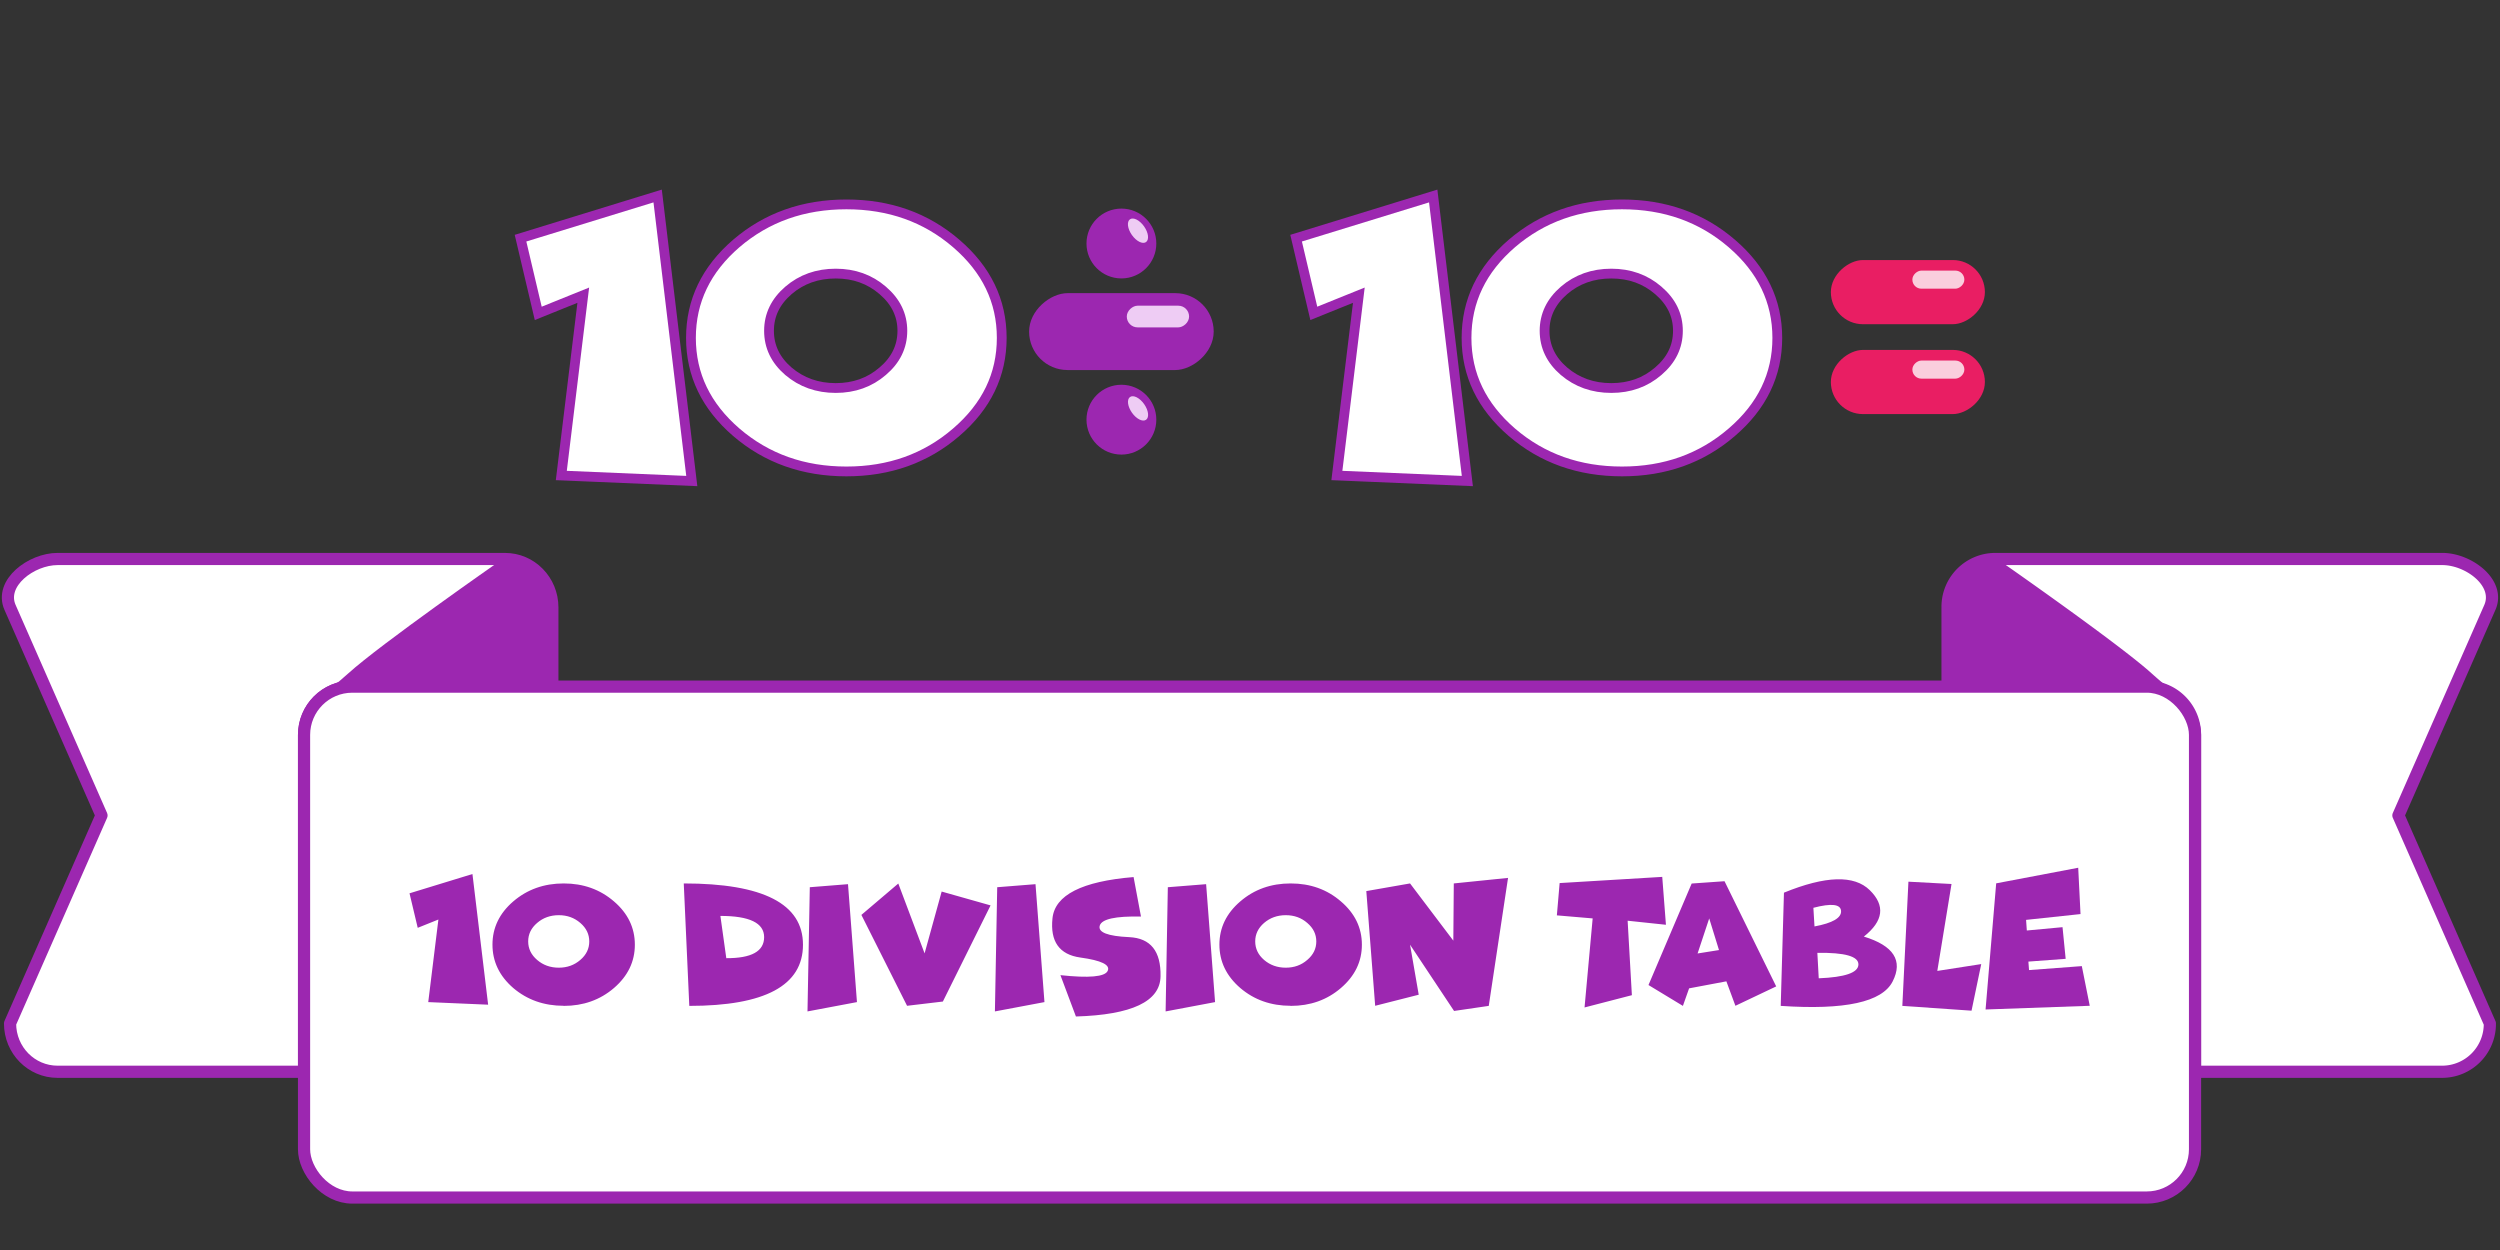 <svg xmlns="http://www.w3.org/2000/svg" viewBox="0 0 270.93 135.47">
  <rect x="0" y="0" width="270.93" height="135.47" fill="#333333" stroke="none"/>
  <g transform="translate(-874 -160.13)">
    <path fill="#fff" stroke="#9c27b0" stroke-linecap="round" stroke-linejoin="round" stroke-width="1.32" d="M1090.2 220.71a5.18 5.18 0 0 0-5.14 5.25v8.58h21.6c2.9 0 5.22 2.34 5.22 5.23v36.51h26.8a5.18 5.18 0 0 0 5.15-5.24l-9.91-22.54 9.91-22.54c1.17-2.66-2.3-5.25-5.15-5.25z"/>
    <path fill="#9c27b0" d="M1089.77 220.6c-2.14-.1-4.69 3.25-4.69 5.72v8.22H1108.86c-.5-.4-1.06-.87-1.68-1.43-3.47-3.15-16.27-12.07-16.27-12.07a1.92 1.92 0 0 0-1.14-.44z"/>
    <g>
      <path fill="#fff" stroke="#9c27b0" stroke-linecap="round" stroke-linejoin="round" stroke-width="1.32" d="M880.24 220.71c-2.85 0-6.32 2.6-5.15 5.25L885 248.5l-9.91 22.54c0 2.9 2.3 5.24 5.15 5.24h26.71v-36.51c0-2.9 2.33-5.23 5.23-5.23h21.68v-8.58c0-2.91-2.3-5.25-5.14-5.25z"/>
      <path fill="#9c27b0" d="M929.15 220.6c-.4.02-.79.16-1.14.44 0 0-12.8 8.92-16.27 12.07-.62.56-1.18 1.03-1.69 1.43h23.79v-8.22c0-2.47-2.55-5.82-4.7-5.72z"/>
    </g>
    <rect width="204.93" height="55.37" x="906.95" y="234.54" fill="#fff" stroke="#9c27b0" stroke-linecap="round" stroke-linejoin="round" stroke-width="1.32" ry="5.23"/>
  </g>
  <g fill="#9c27b0" stroke-width=".26" aria-label="10 division table" font-family="Funhouse" font-size="19.4" font-weight="400" letter-spacing="0" style="line-height:1.25;-inkscape-font-specification:'Funhouse, Normal';font-variant-ligatures:normal;font-variant-caps:normal;font-variant-numeric:normal;font-feature-settings:normal;text-align:start" word-spacing="0">
    <path d="M52.9 108.88l-6.49-.28 1.1-8.95-2.24.9-.89-3.74 6.82-2.09zM61.09 109q-3.2 0-5.47-1.93-2.25-1.95-2.25-4.7 0-2.74 2.25-4.68 2.27-1.95 5.47-1.95 3.19 0 5.45 1.95 2.26 1.94 2.26 4.69 0 2.74-2.26 4.69-2.26 1.94-5.45 1.94zm-.53-4.13q1.36 0 2.33-.84.97-.83.97-2 0-1.18-.97-2.01-.97-.84-2.33-.84-1.38 0-2.35.84-.97.83-.97 2 0 1.18.97 2.01.97.84 2.35.84zM74.7 109l-.6-13.26q12.92 0 12.92 6.64 0 6.63-12.32 6.63zm3.37-9.74l.64 4.58q4.1.02 4.1-2.28t-4.74-2.3zM91.9 95.82l.97 12.78-5.36 1.01.25-13.46zM98.3 109l-4.95-9.85 4-3.4 2.85 7.57 1.85-6.7 5.3 1.5-5.17 10.42zM112.22 95.82l.97 12.78-5.37 1.01.25-13.46zM117.08 103.77q-3.42-.48-3.02-4.26.4-3.77 8.79-4.46l.8 4.28q-4.16-.09-4.47.99-.3 1.08 3.19 1.24 3.48.16 3.4 4.25-.07 4.08-9.17 4.35l-1.68-4.48q4.66.5 5.12-.46.47-.98-2.96-1.45zM130.71 95.82l.97 12.78-5.36 1.01.24-13.46zM139.87 109q-3.2 0-5.46-1.93-2.26-1.95-2.26-4.7 0-2.74 2.26-4.68 2.26-1.95 5.46-1.95t5.45 1.95q2.27 1.94 2.27 4.69 0 2.74-2.27 4.69-2.25 1.94-5.45 1.94zm-.53-4.13q1.37 0 2.33-.84.98-.83.98-2 0-1.18-.98-2.01-.96-.84-2.33-.84t-2.35.84q-.96.83-.96 2 0 1.18.96 2.01.98.84 2.35.84zM152.81 102.38l.94 5.42-4.72 1.2-.96-12.43 4.74-.83 4.69 6.2.05-6.2 5.88-.6-2.09 13.87-3.76.55zM176.39 99.78l.46 8.07-5.13 1.33.88-9.65-3.88-.33.3-3.5 11.12-.67.4 5.19zM183.05 107.11l-.67 1.9-3.73-2.26 4.68-11 3.56-.25 5.6 11.4-4.42 2.1-.98-2.65zm3.24-4.15l-1.06-3.43-1.26 3.8zM196.64 100.4q2.94-.55 2.88-1.67-.06-1.12-3-.35zm.46 5.62q4.29-.17 4.3-1.5.02-1.32-4.45-1.26zm-4.12 2.99l.35-12.27q6.77-2.76 9.3-.27 2.55 2.5-.64 5.03 4.84 1.48 3.12 4.86-1.7 3.36-12.13 2.65z" style="-inkscape-font-specification:'Funhouse, Normal';font-variant-ligatures:normal;font-variant-caps:normal;font-variant-numeric:normal;font-feature-settings:normal;text-align:start"/>
    <path d="M206.82 95.55l4.67.25-1.54 9.42 4.76-.74-1.05 5.05-7.5-.52zM225.22 94.04l.25 5.02-5.9.63.08 1.15 3.87-.36.34 3.43-4.04.3.07.92 5.72-.43.86 4.3-11.29.4 1.15-13.67z" style="-inkscape-font-specification:'Funhouse, Normal';font-variant-ligatures:normal;font-variant-caps:normal;font-variant-numeric:normal;font-feature-settings:normal;text-align:start"/>
  </g>
  <g>
    <g transform="translate(-294.03 825.67) scale(1.063)">
      <rect width="7.84" height="18.82" x="-746.85" y="-400.34" fill="#9c27b0" ry="3.92" transform="rotate(90)"/>
      <rect width="2.21" height="6.35" x="-745.57" y="-397.83" fill="#eeccf4" ry="1.1" transform="rotate(90)"/>
      <circle cx="390.93" cy="-751.91" r="3.56" fill="#9c27b0"/>
      <circle cx="390.93" cy="-733.95" r="3.56" fill="#9c27b0"/>
      <ellipse cx="754.53" cy="-390.09" fill="#eeccf4" rx=".76" ry="1.42" transform="rotate(-35.13)"/>
      <ellipse cx="744.11" cy="-375.27" fill="#eeccf4" rx=".76" ry="1.42" transform="rotate(-35.13)"/>
    </g>
    <g transform="matrix(0 .887 -.887 0 -100.7 659.77)">
      <rect width="7.84" height="18.82" x="-712.05" y="-356.04" fill="#e91e63" ry="3.92"/>
      <rect width="7.84" height="18.82" x="-701.07" y="-356.04" fill="#e91e63" ry="3.92"/>
      <rect width="2.21" height="6.35" x="-710.76" y="-353.53" fill="#facedd" ry="1.1"/>
      <rect width="2.21" height="6.35" x="-699.77" y="-353.53" fill="#facedd" ry="1.1"/>
    </g>
    <g fill="#fff" stroke="#9c27b0" stroke-width="1.06" font-family="Funhouse" font-size="42.33" font-weight="400" letter-spacing="0" word-spacing="0">
      <g style="line-height:1.25;-inkscape-font-specification:'Funhouse, Normal';font-variant-ligatures:normal;font-variant-caps:normal;font-variant-numeric:normal;font-feature-settings:normal;text-align:start">
        <path d="M159.02 52.13l-14.14-.6 2.38-19.54-4.88 1.97-1.92-8.15 14.86-4.57z" aria-label="1" style="-inkscape-font-specification:'Funhouse, Normal';font-variant-ligatures:normal;font-variant-caps:normal;font-variant-numeric:normal;font-feature-settings:normal;text-align:start"/>
      </g>
      <g style="line-height:1.25;-inkscape-font-specification:'Funhouse, Normal';font-variant-ligatures:normal;font-variant-caps:normal;font-variant-numeric:normal;font-feature-settings:normal;text-align:start">
        <path d="M175.78 51.09q-6.99 0-11.93-4.24-4.92-4.24-4.92-10.23 0-6 4.92-10.24 4.94-4.23 11.93-4.23 6.97 0 11.89 4.23 4.94 4.24 4.94 10.24t-4.94 10.23q-4.92 4.24-11.89 4.24zm-1.16-9.04q2.98 0 5.09-1.82 2.13-1.81 2.13-4.38 0-2.56-2.13-4.38-2.11-1.82-5.09-1.82-3 0-5.12 1.82-2.11 1.82-2.11 4.38 0 2.57 2.1 4.38 2.14 1.82 5.13 1.82z" aria-label="0" style="-inkscape-font-specification:'Funhouse, Normal';font-variant-ligatures:normal;font-variant-caps:normal;font-variant-numeric:normal;font-feature-settings:normal;text-align:start"/>
      </g>
    </g>
    <g fill="#fff" stroke="#9c27b0" stroke-width="1.06" font-family="Funhouse" font-size="42.33" font-weight="400" letter-spacing="0" word-spacing="0">
      <g style="line-height:1.25;-inkscape-font-specification:'Funhouse, Normal';font-variant-ligatures:normal;font-variant-caps:normal;font-variant-numeric:normal;font-feature-settings:normal;text-align:start">
        <path d="M74.97 52.13l-14.14-.6 2.38-19.54-4.88 1.97-1.92-8.15 14.86-4.57z" aria-label="1" style="-inkscape-font-specification:'Funhouse, Normal';font-variant-ligatures:normal;font-variant-caps:normal;font-variant-numeric:normal;font-feature-settings:normal;text-align:start"/>
      </g>
      <g style="line-height:1.25;-inkscape-font-specification:'Funhouse, Normal';font-variant-ligatures:normal;font-variant-caps:normal;font-variant-numeric:normal;font-feature-settings:normal;text-align:start">
        <path d="M91.73 51.09q-6.99 0-11.93-4.24-4.92-4.24-4.92-10.23 0-6 4.92-10.24 4.94-4.23 11.93-4.23 6.97 0 11.89 4.23 4.94 4.24 4.94 10.24t-4.94 10.23q-4.92 4.24-11.89 4.24zm-1.16-9.04q2.98 0 5.09-1.82 2.13-1.81 2.13-4.38 0-2.56-2.13-4.38-2.11-1.82-5.09-1.82-3 0-5.12 1.82-2.11 1.82-2.11 4.38 0 2.57 2.1 4.38 2.14 1.82 5.13 1.82z" aria-label="0" style="-inkscape-font-specification:'Funhouse, Normal';font-variant-ligatures:normal;font-variant-caps:normal;font-variant-numeric:normal;font-feature-settings:normal;text-align:start"/>
      </g>
    </g>
  </g>
</svg>
